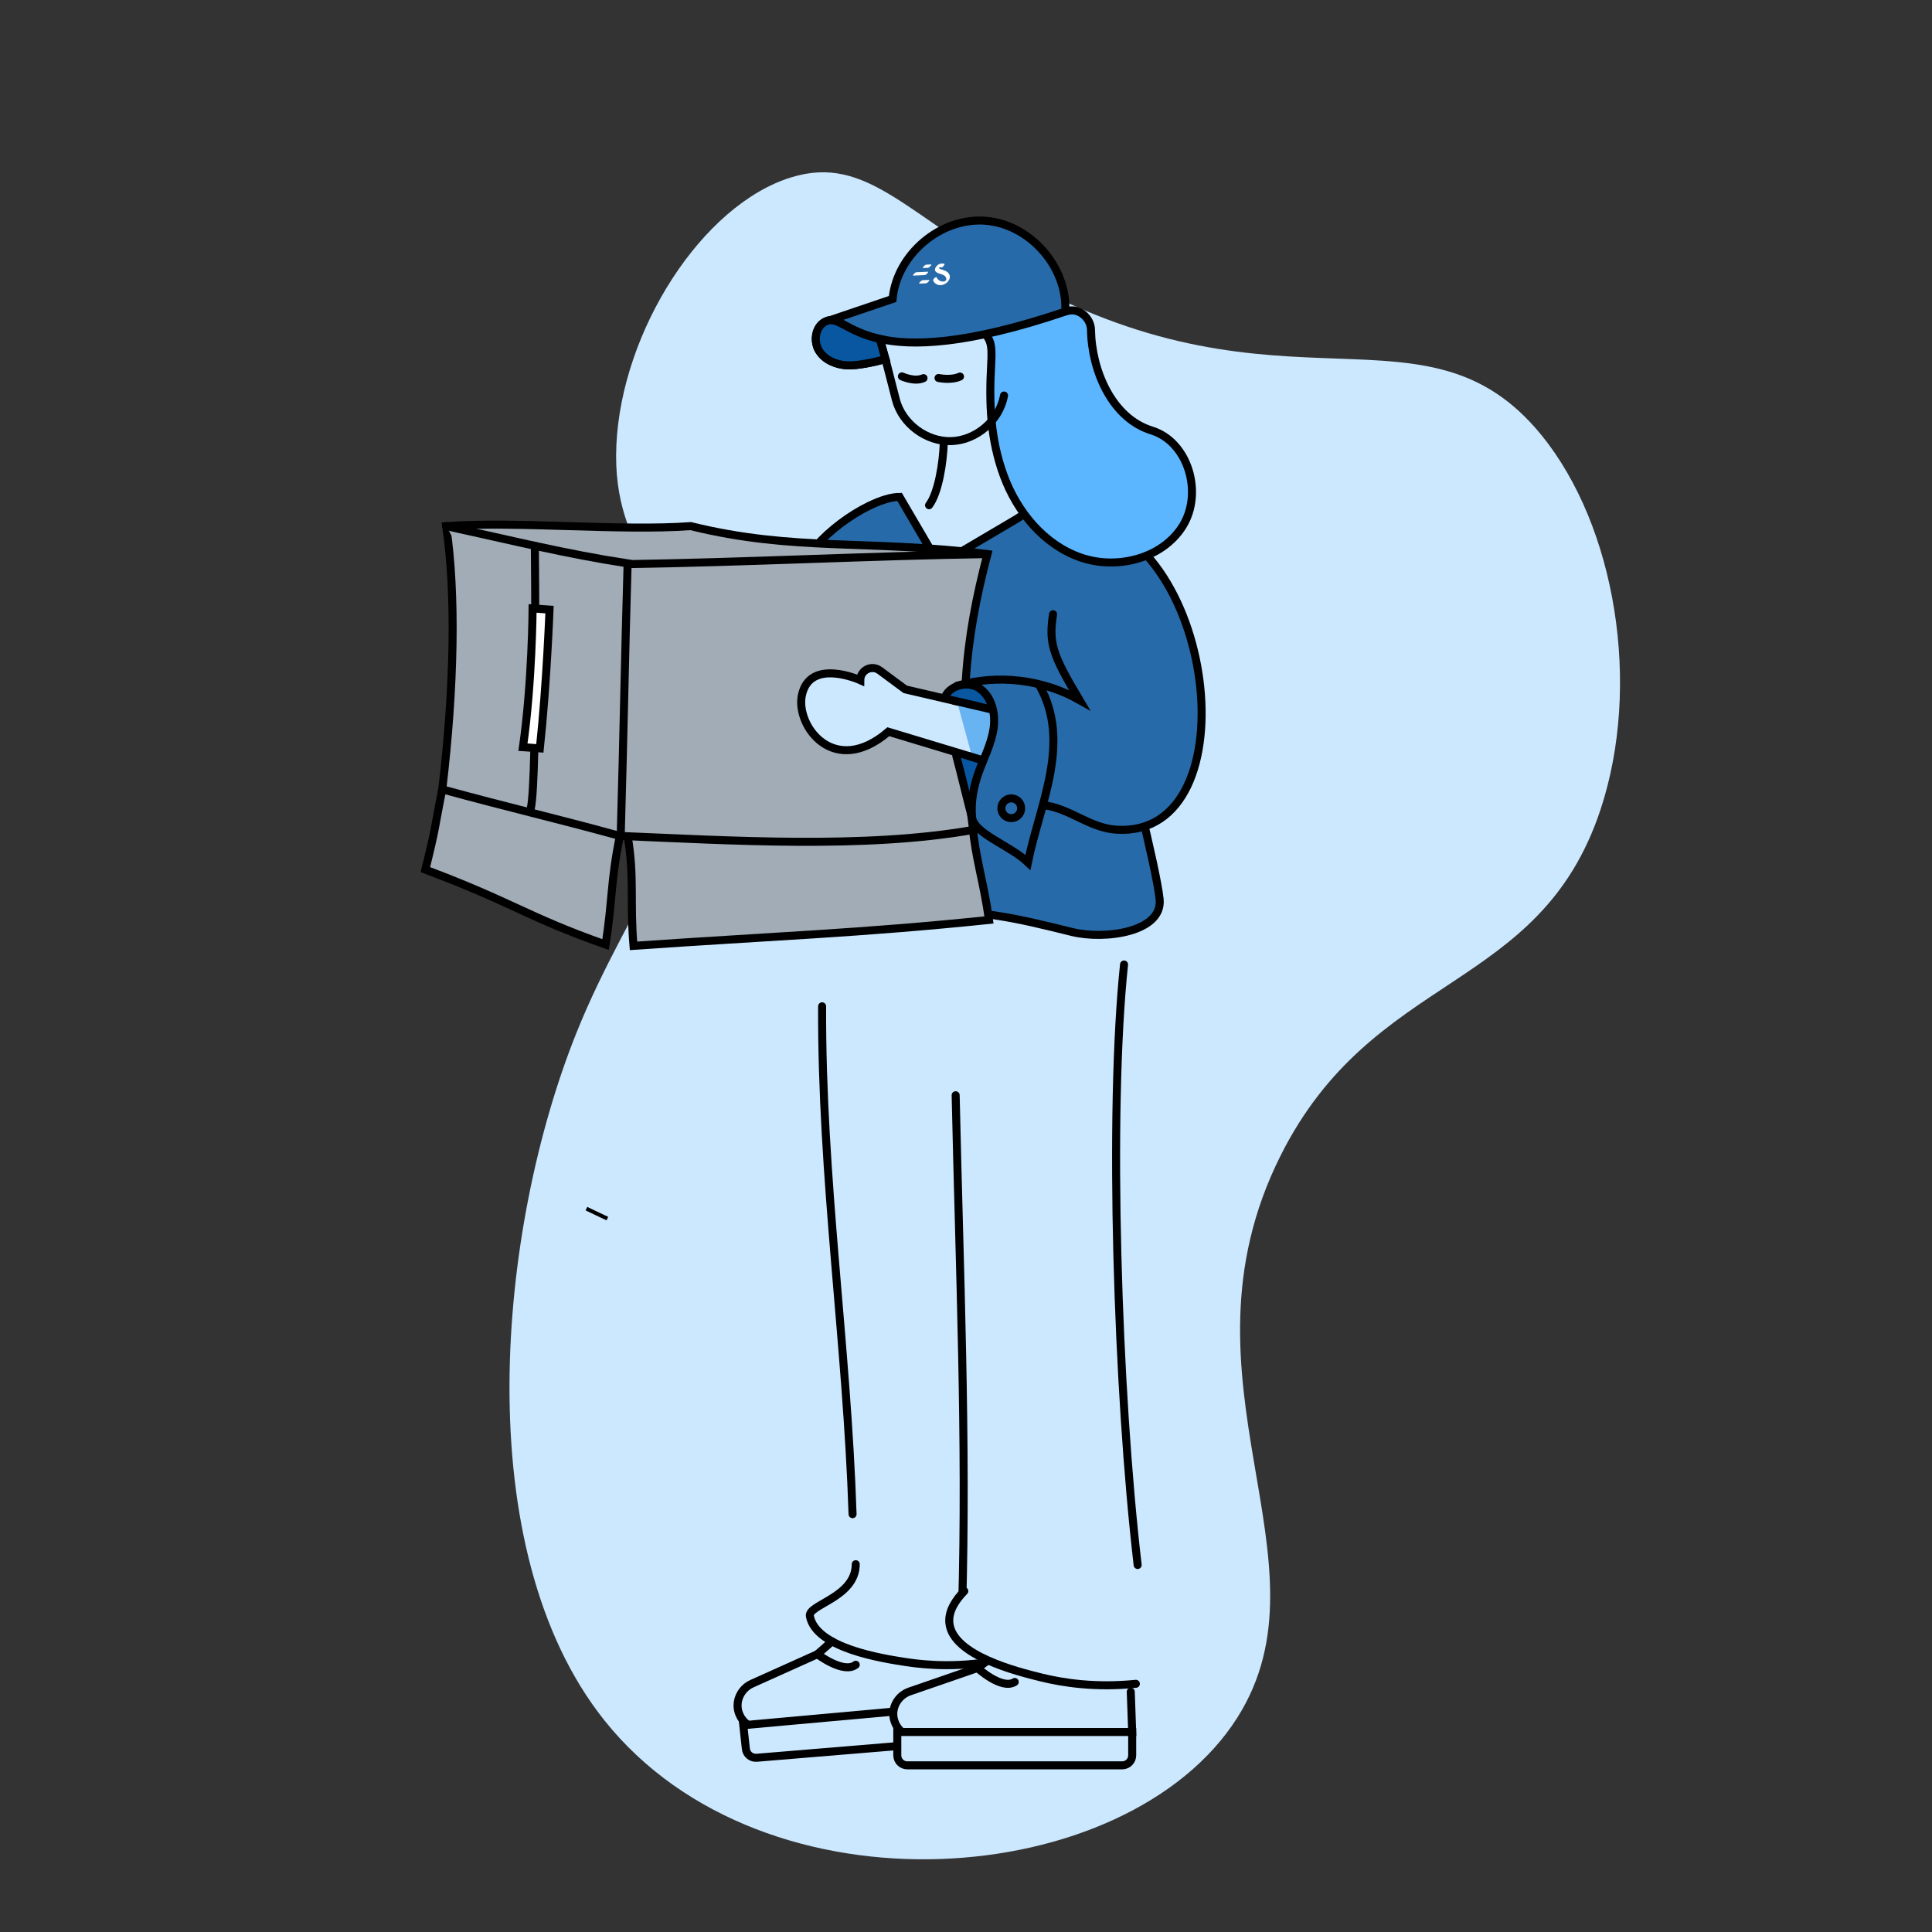 <svg xmlns="http://www.w3.org/2000/svg" viewBox="0 0 1000 1000" width="1000" height="1000" preserveAspectRatio="xMidYMid meet" style="width: 100%; height: 100%; transform: translate3d(0px, 0px, 0px); content-visibility: visible;"><rect x="0" y="0" width="1000" height="1000" fill="#333333" stroke="none"/><defs><clipPath id="__lottie_element_2"><rect width="1000" height="1000" x="0" y="0"></rect></clipPath></defs><g clip-path="url(#__lottie_element_2)"><g transform="matrix(0.83,0,0,0.83,2.057,26.987)" opacity="1" style="display: block;"><g opacity="1" transform="matrix(1,0,0,1,655.005,614.237)"><path fill="rgb(204,232,255)" fill-opacity="1" d=" M-164.114,-536.141 C-219.653,-519.029 -269.867,-440.473 -273.101,-369.18 C-276.299,-298.66 -231.303,-284.373 -225.408,-209.28 C-219.175,-129.882 -264.719,-85.208 -297.757,-3.278 C-347.199,119.33 -366.109,319.108 -280.381,426.328 C-180.785,550.893 45.461,532.296 113.978,424.615 C176.183,326.854 71.052,214.332 140.88,74.349 C198.876,-41.914 302.667,-26.978 340.696,-142.095 C366.109,-219.021 350.387,-318.394 303.58,-375.651 C231.714,-463.561 143.664,-382.352 -19.035,-471.694 C-91.67,-511.58 -116.236,-550.893 -164.114,-536.141z"></path></g></g><g transform="matrix(0.83,0,0,0.83,2.057,21.226)" opacity="1" style="display: block;"><g opacity="1" transform="matrix(1,0,0,1,559.529,428.725)"><path fill="rgb(39,106,169)" fill-opacity="1" d=" M132.53,-11.826 C138.896,6.58 159.305,87.824 161.147,106.417 C163.196,127.087 126.691,131.893 106.529,126.902 C70.292,117.933 50.889,113.17 -0.019,112.697 C-0.019,112.697 -169.468,115.612 -61.095,-102.147 C-50.759,-122.915 -17.374,-144.415 -1.019,-144.415 C-1.019,-144.415 23.696,-102.197 23.696,-102.197 C23.696,-102.197 71.999,-130.707 71.999,-130.707 C90.521,-143.455 108.833,-143.035 125.265,-134.421"></path><path stroke-linecap="round" stroke-linejoin="miter" fill-opacity="0" stroke-miterlimit="10" stroke="rgb(0,0,0)" stroke-opacity="1" stroke-width="5" d=" M132.53,-11.826 C138.896,6.58 159.305,87.824 161.147,106.417 C163.196,127.087 126.691,131.893 106.529,126.902 C70.292,117.933 50.889,113.17 -0.019,112.697 C-0.019,112.697 -169.468,115.612 -61.095,-102.147 C-50.759,-122.915 -17.374,-144.415 -1.019,-144.415 C-1.019,-144.415 23.696,-102.197 23.696,-102.197 C23.696,-102.197 71.999,-130.707 71.999,-130.707 C90.521,-143.455 108.833,-143.035 125.265,-134.421"></path></g></g><g transform="matrix(0.83,0,0,0.83,2.057,26.987)" opacity="1" style="display: block;"><g opacity="1" transform="matrix(1,0,0,1,685.846,756.199)"><path stroke-linecap="round" stroke-linejoin="miter" fill-opacity="0" stroke-miterlimit="10" stroke="rgb(0,0,0)" stroke-opacity="1" stroke-width="5" d=" M12.646,-187.238 C2.893,-94.918 8.476,79.146 21.131,187.238"></path></g><g opacity="1" transform="matrix(1,0,0,1,591.424,810.794)"><path stroke-linecap="round" stroke-linejoin="miter" fill-opacity="0" stroke-miterlimit="10" stroke="rgb(0,0,0)" stroke-opacity="1" stroke-width="5" d=" M2.06,-160.308 C4.391,-53.718 9.141,55.657 6.06,160.309"></path></g><g opacity="1" transform="matrix(1,0,0,1,519.695,753.384)"><path stroke-linecap="round" stroke-linejoin="miter" fill-opacity="0" stroke-miterlimit="10" stroke="rgb(0,0,0)" stroke-opacity="1" stroke-width="5" d=" M-9.493,-158.357 C-9.971,-51.609 6.052,52.786 9.494,158.357"></path></g><g opacity="1" transform="matrix(1,0,0,1,485.974,1017.073)"><path stroke-linecap="round" stroke-linejoin="miter" fill-opacity="0" stroke-miterlimit="10" stroke="rgb(0,0,0)" stroke-opacity="1" stroke-width="5" d=" M30.393,-26.012 C30.393,-26.012 21.269,-17.987 21.269,-17.987 C21.269,-17.987 -19.532,0.37 -19.532,0.37 C-26.683,3.588 -30.393,11.847 -27.519,19.143 C-26.548,21.61 -24.867,24.007 -22.114,26.012"></path></g><g opacity="1" transform="matrix(1,0,0,1,605.36,1017.685)"><path stroke-linecap="round" stroke-linejoin="miter" fill-opacity="0" stroke-miterlimit="10" stroke="rgb(0,0,0)" stroke-opacity="1" stroke-width="5" d=" M1.577,12.468 C1.577,12.468 -1.576,-12.468 -1.576,-12.468"></path></g><g opacity="1" transform="matrix(1,0,0,1,535.094,1047.055)"><path stroke-linecap="round" stroke-linejoin="miter" fill-opacity="0" stroke-miterlimit="10" stroke="rgb(0,0,0)" stroke-opacity="1" stroke-width="5" d=" M74.051,5 C74.051,5 71.843,-16.903 71.843,-16.903 C71.843,-16.903 -74.051,-3.715 -74.051,-3.715 C-74.051,-3.715 -72.448,10.933 -72.448,10.933 C-72.137,14.369 -69.1,16.903 -65.663,16.593 C-65.663,16.593 74.051,5 74.051,5z"></path></g><g opacity="1" transform="matrix(1,0,0,1,519.21,1005.327)"><path stroke-linecap="round" stroke-linejoin="miter" fill-opacity="0" stroke-miterlimit="10" stroke="rgb(0,0,0)" stroke-opacity="1" stroke-width="5" d=" M-11.967,-6.242 C-11.967,-6.242 4.407,6.242 11.968,0.315"></path></g><g opacity="1" transform="matrix(1,0,0,1,561.487,975.205)"><path stroke-linecap="round" stroke-linejoin="miter" fill-opacity="0" stroke-miterlimit="10" stroke="rgb(0,0,0)" stroke-opacity="1" stroke-width="5" d=" M-30.309,-32.271 C-30.309,-11.495 -60.321,-7.144 -58.915,0.168 C-55.07,20.164 -13.7,26.514 1.056,28.779 C14.757,30.881 35.204,32.271 60.321,27.425"></path></g><g opacity="1" transform="matrix(1,0,0,1,628.258,1024.055)"><path fill="rgb(204,232,255)" fill-opacity="1" d=" M74.419,-1.574 C74.419,-1.574 75.315,23.542 75.315,23.542 C75.315,23.542 -68.346,23.542 -68.346,23.542 C-70.907,21.297 -72.364,18.76 -73.109,16.217 C-75.315,8.692 -70.877,0.798 -63.465,-1.762 C-63.465,-1.762 -21.177,-16.372 -21.177,-16.372 C-21.177,-16.372 -11.369,-23.542 -11.369,-23.542"></path><path stroke-linecap="round" stroke-linejoin="miter" fill-opacity="0" stroke-miterlimit="10" stroke="rgb(0,0,0)" stroke-opacity="1" stroke-width="5" d=" M74.419,-1.574 C74.419,-1.574 75.315,23.542 75.315,23.542 C75.315,23.542 -68.346,23.542 -68.346,23.542 C-70.907,21.297 -72.364,18.76 -73.109,16.217 C-75.315,8.692 -70.877,0.798 -63.465,-1.762 C-63.465,-1.762 -21.177,-16.372 -21.177,-16.372 C-21.177,-16.372 -11.369,-23.542 -11.369,-23.542"></path></g><g opacity="1" transform="matrix(1,0,0,1,630.328,1057.988)"><path fill="rgb(204,232,255)" fill-opacity="1" d=" M-66.997,10.39 C-70.447,10.39 -73.244,7.593 -73.244,4.143 C-73.244,4.143 -73.244,-10.39 -73.244,-10.39 C-73.244,-10.39 -70.416,-10.39 -70.416,-10.39 C-70.416,-10.39 73.244,-10.39 73.244,-10.39 C73.244,-10.39 73.244,4.143 73.244,4.143 C73.244,7.593 70.447,10.39 66.997,10.39 C66.997,10.39 -66.997,10.39 -66.997,10.39z"></path><path stroke-linecap="round" stroke-linejoin="miter" fill-opacity="0" stroke-miterlimit="10" stroke="rgb(0,0,0)" stroke-opacity="1" stroke-width="5" d=" M-66.997,10.39 C-70.447,10.39 -73.244,7.593 -73.244,4.143 C-73.244,4.143 -73.244,-10.39 -73.244,-10.39 C-73.244,-10.39 -70.416,-10.39 -70.416,-10.39 C-70.416,-10.39 73.244,-10.39 73.244,-10.39 C73.244,-10.39 73.244,4.143 73.244,4.143 C73.244,7.593 70.447,10.39 66.997,10.39 C66.997,10.39 -66.997,10.39 -66.997,10.39z"></path></g><g opacity="1" transform="matrix(1,0,0,1,618.704,1014.636)"><path fill="rgb(204,232,255)" fill-opacity="1" d=" M-11.624,-6.953 C-11.624,-6.953 3.56,6.953 11.624,1.731"></path><path stroke-linecap="round" stroke-linejoin="miter" fill-opacity="0" stroke-miterlimit="10" stroke="rgb(0,0,0)" stroke-opacity="1" stroke-width="5" d=" M-11.624,-6.953 C-11.624,-6.953 3.56,6.953 11.624,1.731"></path></g><g opacity="1" transform="matrix(1,0,0,1,647.342,989.901)"><path fill="rgb(204,232,255)" fill-opacity="1" d=" M-48.474,-30.191 C-53.917,-24.621 -58.521,-17.664 -57.779,-10.254 C-55.75,10.007 -15.118,20.055 -0.625,23.639 C12.83,26.966 33.069,30.191 58.521,27.626"></path><path stroke-linecap="round" stroke-linejoin="miter" fill-opacity="0" stroke-miterlimit="10" stroke="rgb(0,0,0)" stroke-opacity="1" stroke-width="5" d=" M-48.474,-30.191 C-53.917,-24.621 -58.521,-17.664 -57.779,-10.254 C-55.75,10.007 -15.118,20.055 -0.625,23.639 C12.83,26.966 33.069,30.191 58.521,27.626"></path></g></g><g transform="matrix(0.83,-0,0,0.83,22.042,-2.688)" opacity="1" style="display: block;"><g opacity="1" transform="matrix(1,0,0,1,483.54,552.116)"><path fill="rgb(161,172,182)" fill-opacity="1" d=" M96.352,-34.341 C98.29,-13.144 103.138,0.052 106.656,24.809 C26.03,33.185 -29.391,34.992 -115.038,40.968 C-117.343,13.732 -114.331,-1.931 -118.704,-27.565"></path><path stroke-linecap="round" stroke-linejoin="miter" fill-opacity="0" stroke-miterlimit="10" stroke="rgb(0,0,0)" stroke-opacity="1" stroke-width="5" d=" M96.352,-34.341 C98.29,-13.144 103.138,0.052 106.656,24.809 C26.03,33.185 -29.391,34.992 -115.038,40.968 C-117.343,13.732 -114.331,-1.931 -118.704,-27.565"></path></g><g opacity="1" transform="matrix(1,0,0,1,278.586,536.051)"><path fill="rgb(161,172,182)" fill-opacity="1" d=" M81.443,-11.521 C75.562,16.719 76.766,29.972 72.476,56.222 C23.846,39.096 14.718,29.973 -39.877,9.497 C-32.872,-18.823 -34.679,-14.004 -29.331,-40.56"></path><path stroke-linecap="round" stroke-linejoin="miter" fill-opacity="0" stroke-miterlimit="10" stroke="rgb(0,0,0)" stroke-opacity="1" stroke-width="5" d=" M81.443,-11.521 C75.562,16.719 76.766,29.972 72.476,56.222 C23.846,39.096 14.718,29.973 -39.877,9.497 C-32.872,-18.823 -34.679,-14.004 -29.331,-40.56"></path></g><g opacity="1" transform="matrix(1,0,0,1,419.236,430.43)"><path fill="rgb(161,172,182)" fill-opacity="1" d=" M-15.044,-99.102 C49.659,-83.102 96.32,-90.894 169.981,-81.65 C155.906,-27.889 151.082,16.786 161.058,90.364 C93.45,102.303 9.391,96.907 -59.207,94.101 C-102.195,82.337 -126.993,76.826 -169.981,65.062 C-162.407,1.083 -161.343,-57.053 -167.562,-99.102 C-123.763,-102.302 -58.843,-95.902 -15.044,-99.102z"></path><path stroke-linecap="round" stroke-linejoin="miter" fill-opacity="0" stroke-miterlimit="10" stroke="rgb(0,0,0)" stroke-opacity="1" stroke-width="5" d=" M-15.044,-99.102 C49.659,-83.102 96.32,-90.894 169.981,-81.65 C155.906,-27.889 151.082,16.786 161.058,90.364 C93.45,102.303 9.391,96.907 -59.207,94.101 C-102.195,82.337 -126.993,76.826 -169.981,65.062 C-162.407,1.083 -161.343,-57.053 -167.562,-99.102 C-123.763,-102.302 -58.843,-95.902 -15.044,-99.102z"></path></g><g opacity="1" transform="matrix(1,0,0,1,308.254,427.051)"><path fill="rgb(161,172,182)" fill-opacity="1" d=" M-56.581,-95.724 C-14.921,-86.639 17.612,-78.465 56.581,-72.475 C54.76,-9.607 54.133,32.857 52.313,95.724"></path><path stroke-linecap="round" stroke-linejoin="miter" fill-opacity="0" stroke-miterlimit="10" stroke="rgb(0,0,0)" stroke-opacity="1" stroke-width="5" d=" M-56.581,-95.724 C-14.921,-86.639 17.612,-78.465 56.581,-72.475 C54.76,-9.607 54.133,32.857 52.313,95.724"></path></g><g opacity="1" transform="matrix(1,0,0,1,477.19,351.902)"><path stroke-linecap="round" stroke-linejoin="miter" fill-opacity="0" stroke-miterlimit="10" stroke="rgb(0,0,0)" stroke-opacity="1" stroke-width="5" d=" M-112.026,3.123 C-42.033,2.109 42.034,-2.109 112.026,-3.123"></path></g><g opacity="1" transform="matrix(1,0,0,1,306.142,427.058)"><path stroke-linecap="round" stroke-linejoin="miter" fill-opacity="0" stroke-miterlimit="10" stroke="rgb(0,0,0)" stroke-opacity="1" stroke-width="5" d=" M0.841,-83.44 C0.841,-83.44 2.61,83.441 -2.611,82.013"></path></g><g opacity="1" transform="matrix(1,0,0,1,307.842,426.297)"><path fill="rgb(255,255,255)" fill-opacity="1" d=" M2.264,43.63 C2.264,43.63 -8.285,42.896 -8.285,42.896 C-2.491,2.491 -2.262,-43.63 -2.262,-43.63 C-2.262,-43.63 8.286,-42.896 8.286,-42.896 C8.286,-42.896 6.609,2.712 2.264,43.63z"></path><path stroke-linecap="round" stroke-linejoin="miter" fill-opacity="0" stroke-miterlimit="10" stroke="rgb(0,0,0)" stroke-opacity="1" stroke-width="5" d=" M2.264,43.63 C2.264,43.63 -8.285,42.896 -8.285,42.896 C-2.491,2.491 -2.262,-43.63 -2.262,-43.63 C-2.262,-43.63 8.286,-42.896 8.286,-42.896 C8.286,-42.896 6.609,2.712 2.264,43.63z"></path></g></g><g transform="matrix(0.83,-0,0,0.83,-1.203,35.518)" opacity="1" style="display: block;"><g opacity="1" transform="matrix(1,0,0,1,717.313,386.909)"><path fill="rgb(39,106,169)" fill-opacity="1" d=" M-46.248,-107.572 C41.981,-100.739 65.558,92.606 -19.344,87.725 C-36.678,86.727 -48.309,74.336 -65.557,72.343"></path><path stroke-linecap="round" stroke-linejoin="miter" fill-opacity="0" stroke-miterlimit="10" stroke="rgb(0,0,0)" stroke-opacity="1" stroke-width="5" d=" M-46.248,-107.572 C41.981,-100.739 65.558,92.606 -19.344,87.725 C-36.678,86.727 -48.309,74.336 -65.557,72.343"></path></g><g opacity="1" transform="matrix(1,0,0,1,606.252,424.28)"><path fill="rgb(8,87,160)" fill-opacity="1" d=" M-16.19,-29.242 C-15.619,-38.724 -2.281,-43.23 5.695,-38.07 C13.67,-32.909 16.19,-22.095 14.797,-12.698 C13.404,-3.302 8.922,5.304 5.668,14.229 C2.414,23.154 0.412,33.229 1.461,43.23 C-1.521,32.201 -5.502,15.172 -8.484,4.143"></path><path stroke-linecap="round" stroke-linejoin="miter" fill-opacity="0" stroke-miterlimit="10" stroke="rgb(0,0,0)" stroke-opacity="1" stroke-width="5" d=" M-16.19,-29.242 C-15.619,-38.724 -2.281,-43.23 5.695,-38.07 C13.67,-32.909 16.19,-22.095 14.797,-12.698 C13.404,-3.302 8.922,5.304 5.668,14.229 C2.414,23.154 0.412,33.229 1.461,43.23 C-1.521,32.201 -5.502,15.172 -8.484,4.143"></path></g><g opacity="1" transform="matrix(1,0,0,1,554.414,404.877)"><path fill="rgb(204,232,255)" fill-opacity="1" d=" M55.805,-7.473 C55.805,-7.473 11.559,-17.777 11.559,-17.777 C11.559,-17.777 -4.366,-29.569 -4.366,-29.569 C-9.365,-33.27 -16.451,-29.727 -16.488,-23.507 C-16.488,-23.507 -47.911,-37.771 -52.904,-14.08 C-56.886,4.812 -33.007,37.771 1.026,8.632 C1.026,8.632 56.886,25.512 56.886,25.512"></path><path stroke-linecap="round" stroke-linejoin="miter" fill-opacity="0" stroke-miterlimit="10" stroke="rgb(0,0,0)" stroke-opacity="1" stroke-width="5" d=" M55.805,-7.473 C55.805,-7.473 11.559,-17.777 11.559,-17.777 C11.559,-17.777 -4.366,-29.569 -4.366,-29.569 C-9.365,-33.27 -16.451,-29.727 -16.488,-23.507 C-16.488,-23.507 -47.911,-37.771 -52.904,-14.08 C-56.886,4.812 -33.007,37.771 1.026,8.632 C1.026,8.632 56.886,25.512 56.886,25.512"></path></g><g opacity="1" transform="matrix(1,0,0,1,617.497,415.331)"><path fill="rgb(104,180,242)" fill-opacity="1" d=" M-19.251,-20.715 C-19.251,-20.715 19.252,-11.749 19.252,-11.749 C19.252,-11.749 12.525,20.715 12.525,20.715 C12.525,20.715 -9.779,13.975 -9.779,13.975"></path><path stroke-linecap="square" stroke-linejoin="miter" fill-opacity="0" stroke-miterlimit="10" stroke="rgb(0,0,0)" stroke-opacity="1" stroke-width="5" d=" M-19.251,-20.715 C-19.251,-20.715 19.252,-11.749 19.252,-11.749 C19.252,-11.749 12.525,20.715 12.525,20.715 C12.525,20.715 -9.779,13.975 -9.779,13.975"></path></g><g opacity="1" transform="matrix(1,0,0,1,635.71,439.352)"><path fill="rgb(39,106,169)" fill-opacity="1" d=" M-34.042,-55.116 C-30.499,-55.652 -26.754,-55.077 -23.763,-53.142 C-15.787,-47.982 -13.268,-37.167 -14.661,-27.77 C-16.053,-18.373 -20.536,-9.768 -23.79,-0.843 C-27.043,8.082 -29.046,18.157 -27.997,28.159 C-27.997,28.159 -28.105,26.975 -28.105,26.975 C-27.687,37.533 -4.29,45.054 6.752,55.652 C13.97,19.922 34.043,-18.987 14.035,-54.499"></path><path stroke-linecap="round" stroke-linejoin="miter" fill-opacity="0" stroke-miterlimit="10" stroke="rgb(0,0,0)" stroke-opacity="1" stroke-width="5" d=" M-34.042,-55.116 C-30.499,-55.652 -26.754,-55.077 -23.763,-53.142 C-15.787,-47.982 -13.268,-37.167 -14.661,-27.77 C-16.053,-18.373 -20.536,-9.768 -23.79,-0.843 C-27.043,8.082 -29.046,18.157 -27.997,28.159 C-27.997,28.159 -28.105,26.975 -28.105,26.975 C-27.687,37.533 -4.29,45.054 6.752,55.652 C13.97,19.922 34.043,-18.987 14.035,-54.499"></path></g><g opacity="1" transform="matrix(1,0,0,1,636.453,358.075)"><path stroke-linecap="round" stroke-linejoin="miter" fill-opacity="0" stroke-miterlimit="10" stroke="rgb(0,0,0)" stroke-opacity="1" stroke-width="5" d=" M-38.207,26.791 C-12.919,19.393 15.321,22.776 38.206,35.716 C21.394,7.559 18.874,0.363 21.697,-17.828"></path></g><g opacity="1" transform="matrix(1,0,0,1,632.081,461.246)"><path stroke-linecap="round" stroke-linejoin="miter" fill-opacity="0" stroke-miterlimit="10" stroke="rgb(0,0,0)" stroke-opacity="1" stroke-width="5" d=" M6.169,0 C6.169,3.407 3.407,6.169 0,6.169 C-3.407,6.169 -6.168,3.407 -6.168,0 C-6.168,-3.407 -3.407,-6.169 0,-6.169 C3.407,-6.169 6.169,-3.407 6.169,0z"></path></g></g><g transform="matrix(0.829,-0.036,0.036,0.829,-17.433,51.089)" opacity="1" style="display: block;"><g opacity="1" transform="matrix(1,0,0,1,692.302,244.019)"><path fill="rgb(91,181,255)" fill-opacity="1" d=" M-67.624,-74.46 C-60.323,-66.626 -59.432,-64.406 -60.836,-50.411 C-63.241,-26.447 -63.33,-4.018 -56.011,18.927 C-48.691,41.871 -32.815,63.026 -10.457,71.979 C11.901,80.932 40.666,75.005 54.231,55.104 C67.796,35.204 60.038,2.91 37.36,-5.2 C13.129,-13.865 1.633,-43.886 2.322,-69.611 C2.477,-75.401 -1.991,-80.972 -7.677,-82.077 C-13.363,-83.183 -67.624,-74.46 -67.624,-74.46z"></path><path stroke-linecap="round" stroke-linejoin="miter" fill-opacity="0" stroke-miterlimit="10" stroke="rgb(0,0,0)" stroke-opacity="1" stroke-width="5" d=" M-67.624,-74.46 C-60.323,-66.626 -59.432,-64.406 -60.836,-50.411 C-63.241,-26.447 -63.33,-4.018 -56.011,18.927 C-48.691,41.871 -32.815,63.026 -10.457,71.979 C11.901,80.932 40.666,75.005 54.231,55.104 C67.796,35.204 60.038,2.91 37.36,-5.2 C13.129,-13.865 1.633,-43.886 2.322,-69.611 C2.477,-75.401 -1.991,-80.972 -7.677,-82.077 C-13.363,-83.183 -67.624,-74.46 -67.624,-74.46z"></path></g><g opacity="1" transform="matrix(1,0,0,1,594.411,259.908)"><path stroke-linecap="round" stroke-linejoin="miter" fill-opacity="0" stroke-miterlimit="10" stroke="rgb(0,0,0)" stroke-opacity="1" stroke-width="5" d=" M5.451,-19.487 C4.527,-6.495 0.64,12.19 -5.451,19.487"></path></g><g opacity="1" transform="matrix(1,0,0,1,602.33,214.252)"><path stroke-linecap="round" stroke-linejoin="miter" fill-opacity="0" stroke-miterlimit="10" stroke="rgb(0,0,0)" stroke-opacity="1" stroke-width="5" d=" M-36.33,-25.893 C-33.596,-12.952 -33.935,-14.556 -31.201,-1.615 C-27.971,13.673 -13.227,25.703 2.397,25.799 C18.022,25.894 32.913,14.046 36.33,-1.201"></path></g><g opacity="1" transform="matrix(1,0,0,1,601.526,145.512)"><path fill="rgb(39,106,169)" fill-opacity="1" d=" M-72.745,16.895 C-72.745,16.895 -29.706,4.359 -29.706,4.359 C-25.888,-23.289 2.359,-45.148 30.081,-41.908 C57.803,-38.668 80.248,-10.884 77.588,16.899 C14.374,35.27 -19.216,34.159 -38.763,28.917 C-60.013,23.218 -64.667,12.637 -72.745,16.895 C-78.745,20.058 -80.248,28.744 -76.924,34.656 C-73.601,40.568 -66.74,43.793 -59.992,44.47 C-53.244,45.148 -42.394,43.144 -35.774,41.668 C-35.774,41.668 -38.763,28.917 -38.763,28.917"></path><path stroke-linecap="round" stroke-linejoin="miter" fill-opacity="0" stroke-miterlimit="10" stroke="rgb(0,0,0)" stroke-opacity="1" stroke-width="5" d=" M-72.745,16.895 C-72.745,16.895 -29.706,4.359 -29.706,4.359 C-25.888,-23.289 2.359,-45.148 30.081,-41.908 C57.803,-38.668 80.248,-10.884 77.588,16.899 C14.374,35.27 -19.216,34.159 -38.763,28.917 C-60.013,23.218 -64.667,12.637 -72.745,16.895 C-78.745,20.058 -80.248,28.744 -76.924,34.656 C-73.601,40.568 -66.74,43.793 -59.992,44.47 C-53.244,45.148 -42.394,43.144 -35.774,41.668 C-35.774,41.668 -38.763,28.917 -38.763,28.917"></path></g><g opacity="1" transform="matrix(1,0,0,1,543.515,174.404)"><path fill="rgb(8,87,160)" fill-opacity="1" d=" M22.043,0.722 C21.08,0.499 20.149,0.266 19.248,0.025 C-2.002,-5.674 -6.656,-16.256 -14.734,-11.997 C-20.734,-8.834 -22.237,-0.149 -18.914,5.764 C-15.59,11.676 -8.729,14.901 -1.981,15.578 C4.767,16.256 15.617,14.252 22.237,12.775 C22.237,12.775 19.248,0.025 19.248,0.025"></path><path stroke-linecap="round" stroke-linejoin="miter" fill-opacity="0" stroke-miterlimit="10" stroke="rgb(0,0,0)" stroke-opacity="1" stroke-width="5" d=" M22.043,0.722 C21.08,0.499 20.149,0.266 19.248,0.025 C-2.002,-5.674 -6.656,-16.256 -14.734,-11.997 C-20.734,-8.834 -22.237,-0.149 -18.914,5.764 C-15.59,11.676 -8.729,14.901 -1.981,15.578 C4.767,16.256 15.617,14.252 22.237,12.775 C22.237,12.775 19.248,0.025 19.248,0.025"></path></g><g opacity="1" transform="matrix(1,0,0,1,582.244,200.369)"><path fill="rgb(8,87,160)" fill-opacity="1" d=" M-6.716,-2.008 C-6.716,-2.008 0.932,2.008 6.716,-0.328"></path><path stroke-linecap="round" stroke-linejoin="miter" fill-opacity="0" stroke-miterlimit="10" stroke="rgb(0,0,0)" stroke-opacity="1" stroke-width="5" d=" M-6.716,-2.008 C-6.716,-2.008 0.932,2.008 6.716,-0.328"></path></g><g opacity="1" transform="matrix(1,0,0,1,605.021,201.209)"><path fill="rgb(8,87,160)" fill-opacity="1" d=" M-6.716,-0.848 C-6.716,-0.848 0.932,1.168 6.716,-1.168"></path><path stroke-linecap="round" stroke-linejoin="miter" fill-opacity="0" stroke-miterlimit="10" stroke="rgb(0,0,0)" stroke-opacity="1" stroke-width="5" d=" M-6.716,-0.848 C-6.716,-0.848 0.932,1.168 6.716,-1.168"></path></g><g opacity="1" transform="matrix(1,0,0,1,602.895,136.398)"><path fill="rgb(255,255,255)" fill-opacity="1" d=" M2.104,-7.117 C0.232,-7.466 -1.301,-7.294 -2.682,-5.892 C-3.714,-4.845 -4.465,-3.311 -3.188,-2.149 C-1.426,-0.547 2.381,-0.792 2.92,2.141 C3.258,3.98 1.078,4.202 -0.213,3.831 C-1.634,3.422 -2.576,2.357 -3.175,1.063 C-3.387,0.605 -5.693,2.328 -5.296,3.185 C-3.314,7.466 2.222,6.802 4.569,3.198 C5.693,1.471 5.319,-0.513 3.753,-1.848 C2.905,-2.571 1.815,-2.954 0.801,-3.374 C0.418,-3.532 -1.187,-3.911 -1.262,-4.469 C-1.38,-5.344 -0.495,-5.009 0.261,-4.868 C1.081,-4.716 2.801,-6.987 2.104,-7.117z"></path></g><g opacity="1" transform="matrix(1,0,0,1,594.189,130.405)"><path fill="rgb(255,255,255)" fill-opacity="1" d=" M2.569,-1.01 C2.569,-1.01 -0.487,-1.01 -0.487,-1.01 C-0.719,-1.01 -0.978,-0.857 -1.165,-0.745 C-1.488,-0.551 -1.81,-0.297 -2.076,-0.032 C-2.282,0.174 -2.538,0.407 -2.647,0.682 C-2.689,0.785 -2.773,1.01 -2.57,1.01 C-2.57,1.01 0.486,1.01 0.486,1.01 C0.718,1.01 0.977,0.858 1.165,0.745 C1.487,0.552 1.809,0.297 2.075,0.032 C2.281,-0.174 2.537,-0.408 2.647,-0.682 C2.688,-0.786 2.772,-1.01 2.569,-1.01z"></path></g><g opacity="1" transform="matrix(1,0,0,1,589.932,134.862)"><path fill="rgb(255,255,255)" fill-opacity="1" d=" M4.643,-1.01 C4.643,-1.01 -2.561,-1.01 -2.561,-1.01 C-3.132,-1.01 -3.772,-0.408 -4.149,-0.032 C-4.235,0.053 -5.084,1.01 -4.643,1.01 C-4.643,1.01 2.56,1.01 2.56,1.01 C3.132,1.01 3.772,0.408 4.149,0.032 C4.234,-0.053 5.084,-1.01 4.643,-1.01z"></path></g><g opacity="1" transform="matrix(1,0,0,1,592.024,140.01)"><path fill="rgb(255,255,255)" fill-opacity="1" d=" M3.115,-1.01 C3.115,-1.01 -1.033,-1.01 -1.033,-1.01 C-1.264,-1.01 -1.523,-0.857 -1.711,-0.745 C-2.033,-0.551 -2.355,-0.297 -2.621,-0.032 C-2.827,0.174 -3.083,0.407 -3.193,0.682 C-3.234,0.785 -3.318,1.01 -3.115,1.01 C-3.115,1.01 1.032,1.01 1.032,1.01 C1.264,1.01 1.523,0.858 1.711,0.745 C2.033,0.551 2.355,0.297 2.621,0.031 C2.827,-0.174 3.083,-0.408 3.193,-0.682 C3.234,-0.786 3.318,-1.01 3.115,-1.01z"></path></g></g><g transform="matrix(1,0,0,1,500,500)" opacity="1" style="display: block;"><g opacity="1" transform="matrix(1,0,0,1,0,0)"><path stroke-linecap="butt" stroke-linejoin="miter" fill-opacity="0" stroke-miterlimit="4" stroke-dasharray=" 12 1369" stroke-dashoffset="-155.001" stroke="rgb(0,0,0)" stroke-opacity="1" stroke-width="2" d=" M-142,44 C-142,44 -98,110 -139,140 C-169.454,162.283 -318,28 -352,106 C-386,184 -207.607,328.098 -171,308 C-120,280 -164,184 -204,227 C-265.995,293.645 -384,353 -313,168 C-242.43,-15.88 -387,39 -413,67"></path></g></g><g transform="matrix(1,0,0,1,480,506)" opacity="1" style="display: block;"><g opacity="1" transform="matrix(1,0,0,1,0,0)"><path stroke-linecap="butt" stroke-linejoin="miter" fill-opacity="0" stroke-miterlimit="4" stroke-dasharray=" 30 1369" stroke-dashoffset="103" stroke="rgb(0,0,0)" stroke-opacity="1" stroke-width="2" d=" M-142,44 C-142,44 -98,110 -139,140 C-169.454,162.283 -318,28 -352,106 C-386,184 -207.607,328.098 -171,308 C-120,280 -164,184 -204,227 C-265.995,293.645 -384,353 -313,168 C-242.43,-15.88 -387,39 -413,67"></path></g></g></g></svg>